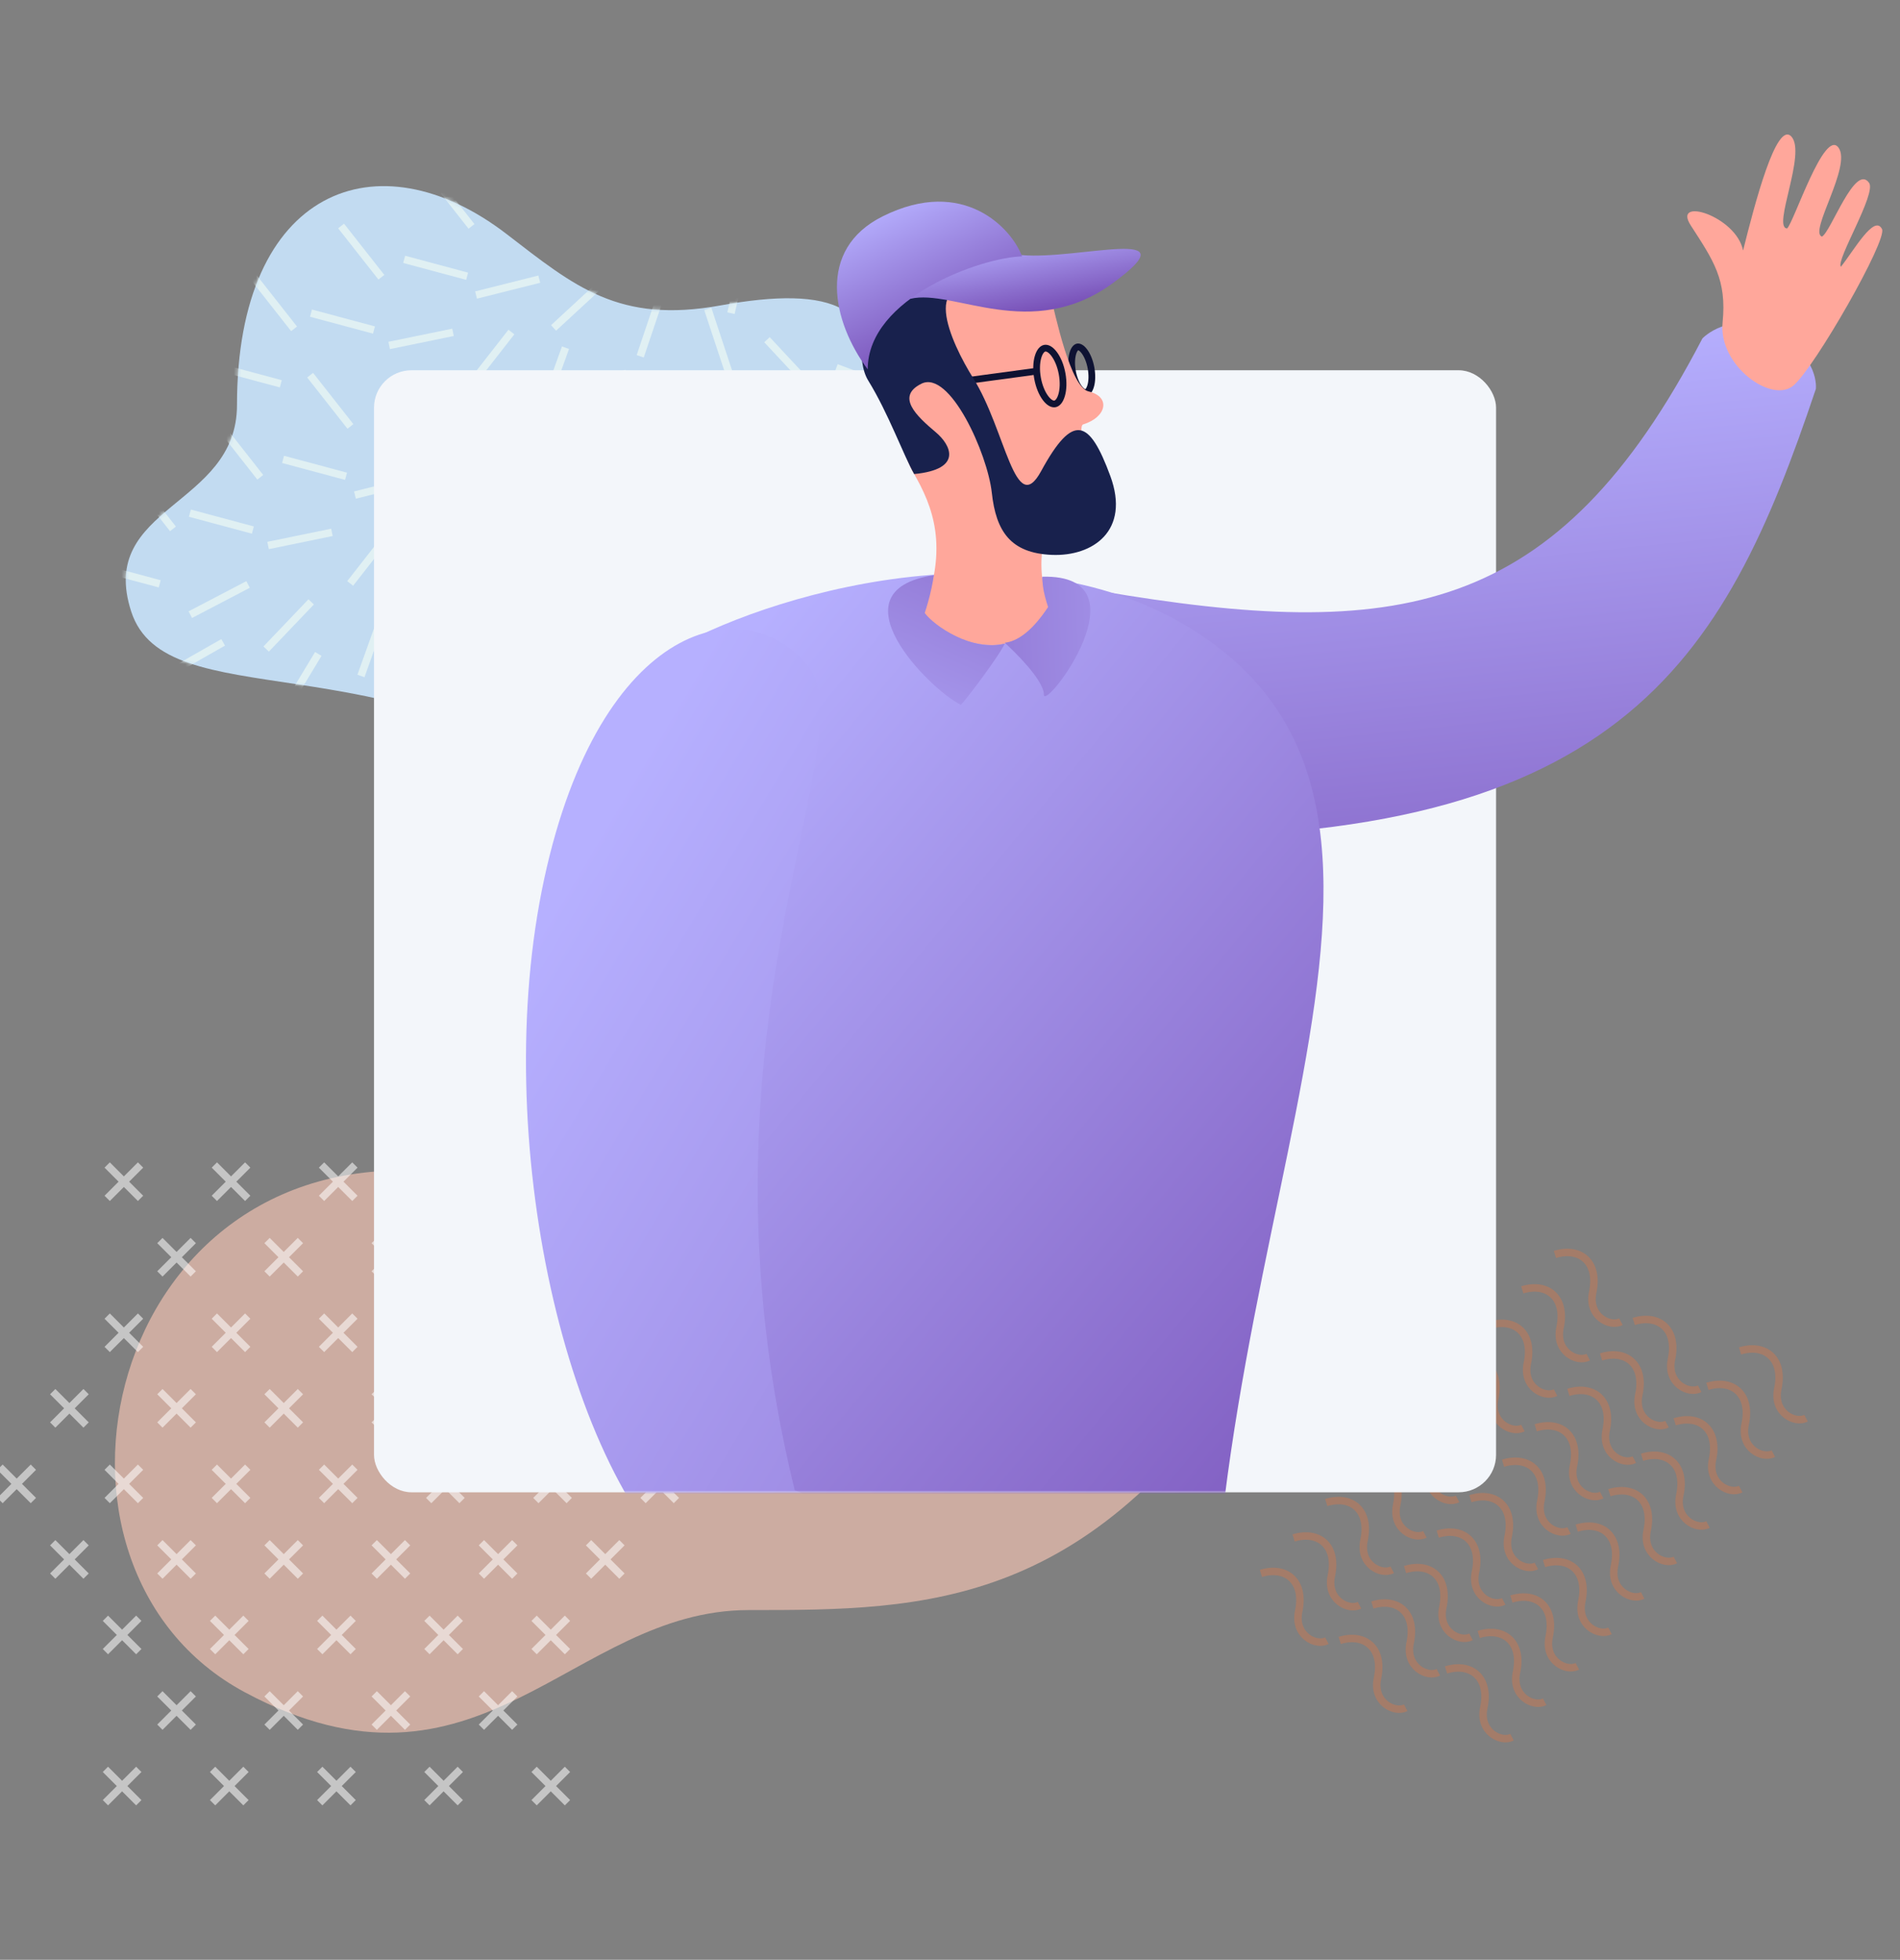 <svg width="508" height="524" viewBox="0 0 508 524" fill="none" xmlns="http://www.w3.org/2000/svg">
<rect x="0" y="0" width="508" height="524" fill="#808080" stroke="none"/>
<g opacity="0.3">
<path d="M354.767 438.67C351.856 440.211 345.862 437.231 347.232 430.792C348.944 422.742 343.806 418.632 337.127 420.687" stroke="#F97232" stroke-width="2"/>
<path d="M375.833 456.595C372.921 458.137 366.927 455.157 368.297 448.717C370.01 440.668 364.872 436.557 358.193 438.613" stroke="#F97232" stroke-width="2"/>
<path d="M404.263 464.474C401.351 466.015 395.357 463.035 396.727 456.595C398.44 448.546 393.302 444.436 386.623 446.491" stroke="#F97232" stroke-width="2"/>
<path d="M363.502 429.193C360.59 430.734 354.596 427.754 355.966 421.315C357.679 413.266 352.541 409.155 345.862 411.21" stroke="#F97232" stroke-width="2"/>
<path d="M384.567 447.119C381.656 448.66 375.662 445.68 377.032 439.241C378.744 431.191 373.606 427.081 366.927 429.136" stroke="#F97232" stroke-width="2"/>
<path d="M412.997 454.997C410.086 456.538 404.091 453.558 405.462 447.119C407.174 439.069 402.036 434.959 395.357 437.014" stroke="#F97232" stroke-width="2"/>
<path d="M372.236 419.717C369.325 421.258 363.331 418.278 364.701 411.838C366.413 403.789 361.275 399.679 354.596 401.734" stroke="#F97232" stroke-width="2"/>
<path d="M393.302 437.642C390.39 439.184 384.396 436.204 385.766 429.764C387.479 421.715 382.341 417.604 375.662 419.659" stroke="#F97232" stroke-width="2"/>
<path d="M421.732 445.52C418.82 447.062 412.826 444.082 414.196 437.642C415.909 429.593 410.771 425.482 404.091 427.538" stroke="#F97232" stroke-width="2"/>
<path d="M380.971 410.24C378.059 411.781 372.065 408.801 373.435 402.362C375.148 394.312 370.01 390.202 363.331 392.257" stroke="#F97232" stroke-width="2"/>
<path d="M402.036 428.166C399.125 429.707 393.131 426.727 394.501 420.287C396.213 412.238 391.075 408.128 384.396 410.183" stroke="#F97232" stroke-width="2"/>
<path d="M430.466 436.044C427.555 437.585 421.56 434.605 422.931 428.166C424.643 420.116 419.505 416.006 412.826 418.061" stroke="#F97232" stroke-width="2"/>
<path d="M389.705 400.763C386.794 402.305 380.799 399.325 382.17 392.885C383.882 384.836 378.744 380.725 372.065 382.781" stroke="#F97232" stroke-width="2"/>
<path d="M410.771 418.689C407.859 420.231 401.865 417.251 403.235 410.811C404.948 402.762 399.81 398.651 393.131 400.706" stroke="#F97232" stroke-width="2"/>
<path d="M439.201 426.567C436.289 428.108 430.295 425.129 431.665 418.689C433.378 410.64 428.24 406.529 421.56 408.584" stroke="#F97232" stroke-width="2"/>
<path d="M398.44 391.287C395.528 392.828 389.534 389.848 390.904 383.409C392.617 375.359 387.479 371.249 380.8 373.304" stroke="#F97232" stroke-width="2"/>
<path d="M419.505 409.213C416.594 410.754 410.599 407.774 411.97 401.334C413.682 393.285 408.544 389.175 401.865 391.23" stroke="#F97232" stroke-width="2"/>
<path d="M447.935 417.091C445.024 418.632 439.029 415.652 440.399 409.212C442.112 401.163 436.974 397.053 430.295 399.108" stroke="#F97232" stroke-width="2"/>
<path d="M407.174 381.81C404.263 383.351 398.269 380.371 399.639 373.932C401.351 365.883 396.213 361.772 389.534 363.827" stroke="#F97232" stroke-width="2"/>
<path d="M428.24 399.736C425.328 401.277 419.334 398.297 420.704 391.858C422.417 383.808 417.279 379.698 410.599 381.753" stroke="#F97232" stroke-width="2"/>
<path d="M456.67 407.614C453.758 409.155 447.764 406.176 449.134 399.736C450.847 391.687 445.709 387.576 439.029 389.631" stroke="#F97232" stroke-width="2"/>
<path d="M415.909 372.334C412.997 373.875 407.003 370.895 408.373 364.455C410.086 356.406 404.948 352.296 398.268 354.351" stroke="#F97232" stroke-width="2"/>
<path d="M436.974 390.259C434.063 391.801 428.068 388.821 429.439 382.381C431.151 374.332 426.013 370.221 419.334 372.277" stroke="#F97232" stroke-width="2"/>
<path d="M465.404 398.138C462.493 399.679 456.498 396.699 457.869 390.259C459.581 382.21 454.443 378.1 447.764 380.155" stroke="#F97232" stroke-width="2"/>
<path d="M424.643 362.857C421.732 364.398 415.738 361.418 417.108 354.979C418.82 346.929 413.682 342.819 407.003 344.874" stroke="#F97232" stroke-width="2"/>
<path d="M445.709 380.783C442.797 382.324 436.803 379.344 438.173 372.905C439.886 364.855 434.748 360.745 428.068 362.8" stroke="#F97232" stroke-width="2"/>
<path d="M474.139 388.661C471.227 390.202 465.233 387.222 466.603 380.783C468.316 372.733 463.178 368.623 456.498 370.678" stroke="#F97232" stroke-width="2"/>
<path d="M433.378 353.38C430.466 354.922 424.472 351.942 425.842 345.502C427.555 337.453 422.417 333.342 415.737 335.398" stroke="#F97232" stroke-width="2"/>
<path d="M454.443 371.306C451.532 372.848 445.537 369.868 446.907 363.428C448.62 355.379 443.482 351.268 436.803 353.324" stroke="#F97232" stroke-width="2"/>
<path d="M482.873 379.184C479.962 380.726 473.967 377.746 475.337 371.306C477.05 363.257 471.912 359.146 465.233 361.202" stroke="#F97232" stroke-width="2"/>
</g>
<path opacity="0.6" d="M117.161 313.443C27.935 304.545 2.709 418.879 65.5 452.49C128.291 486.101 152.669 430.49 200.169 430.49C247.669 430.49 293 430.49 338 357.49C402.23 253.294 246.056 220.469 200.169 246.961C164.656 267.465 232.919 324.988 117.161 313.443Z" fill="#FFCAB7"/>
<g opacity="0.54">
<path d="M128.708 331.689L137.633 340.614M128.708 340.614L137.633 331.689" stroke="white" stroke-width="2"/>
<path d="M51.671 461.806L42.746 452.881M51.671 452.881L42.746 461.806" stroke="white" stroke-width="2"/>
<path d="M128.708 372.086L137.633 381.011M128.708 381.011L137.633 372.086" stroke="white" stroke-width="2"/>
<path d="M51.671 421.408L42.746 412.483M51.671 412.483L42.746 421.408" stroke="white" stroke-width="2"/>
<path d="M157.362 372.086L166.287 381.011M157.362 381.011L166.287 372.086" stroke="white" stroke-width="2"/>
<path d="M23.017 421.408L14.092 412.483M23.017 412.483L14.092 421.408" stroke="white" stroke-width="2"/>
<path d="M143.27 351.887L152.195 360.812M143.27 360.812L152.195 351.887" stroke="white" stroke-width="2"/>
<path d="M143.27 311.49L152.195 320.415M143.27 320.415L152.195 311.49" stroke="white" stroke-width="2"/>
<path d="M37.109 441.607L28.184 432.682M37.109 432.682L28.184 441.607" stroke="white" stroke-width="2"/>
<path d="M37.109 482.004L28.184 473.079M37.109 473.079L28.184 482.004" stroke="white" stroke-width="2"/>
<path d="M143.27 392.285L152.195 401.21M143.27 401.21L152.195 392.285" stroke="white" stroke-width="2"/>
<path d="M171.923 392.285L180.848 401.21M171.923 401.21L180.848 392.285" stroke="white" stroke-width="2"/>
<path d="M100.054 331.689L108.979 340.614M100.054 340.614L108.979 331.689" stroke="white" stroke-width="2"/>
<path d="M80.325 461.806L71.4 452.881M80.325 452.881L71.4 461.806" stroke="white" stroke-width="2"/>
<path d="M100.054 372.086L108.979 381.011M100.054 381.011L108.979 372.086" stroke="white" stroke-width="2"/>
<path d="M80.325 421.408L71.4 412.483M80.325 412.483L71.4 421.408" stroke="white" stroke-width="2"/>
<path d="M114.616 351.887L123.541 360.812M114.616 360.812L123.541 351.887" stroke="white" stroke-width="2"/>
<path d="M114.616 311.49L123.541 320.415M114.616 320.415L123.541 311.49" stroke="white" stroke-width="2"/>
<path d="M65.763 441.607L56.838 432.682M65.763 432.682L56.838 441.607" stroke="white" stroke-width="2"/>
<path d="M65.763 482.004L56.838 473.079M65.763 473.079L56.838 482.004" stroke="white" stroke-width="2"/>
<path d="M114.616 392.285L123.541 401.21M114.616 401.21L123.541 392.285" stroke="white" stroke-width="2"/>
<path d="M71.4 331.689L80.325 340.614M71.4 340.614L80.325 331.689" stroke="white" stroke-width="2"/>
<path d="M108.979 461.806L100.054 452.881M108.979 452.881L100.054 461.806" stroke="white" stroke-width="2"/>
<path d="M71.4 372.086L80.325 381.011M71.4 381.011L80.325 372.086" stroke="white" stroke-width="2"/>
<path d="M108.979 421.408L100.054 412.483M108.979 412.483L100.054 421.408" stroke="white" stroke-width="2"/>
<path d="M85.962 351.887L94.887 360.812M85.962 360.812L94.887 351.887" stroke="white" stroke-width="2"/>
<path d="M85.962 311.49L94.887 320.415M85.962 320.415L94.887 311.49" stroke="white" stroke-width="2"/>
<path d="M94.417 441.607L85.492 432.682M94.417 432.682L85.492 441.607" stroke="white" stroke-width="2"/>
<path d="M94.417 482.004L85.492 473.079M94.417 473.079L85.492 482.004" stroke="white" stroke-width="2"/>
<path d="M85.962 392.285L94.887 401.21M85.962 401.21L94.887 392.285" stroke="white" stroke-width="2"/>
<path d="M42.746 331.689L51.671 340.614M42.746 340.614L51.671 331.689" stroke="white" stroke-width="2"/>
<path d="M137.633 461.806L128.708 452.881M137.633 452.881L128.708 461.806" stroke="white" stroke-width="2"/>
<path d="M42.746 372.086L51.671 381.011M42.746 381.011L51.671 372.086" stroke="white" stroke-width="2"/>
<path d="M137.633 421.408L128.708 412.483M137.633 412.483L128.708 421.408" stroke="white" stroke-width="2"/>
<path d="M14.092 372.086L23.017 381.011M14.092 381.011L23.017 372.086" stroke="white" stroke-width="2"/>
<path d="M166.287 421.408L157.362 412.483M166.287 412.483L157.362 421.408" stroke="white" stroke-width="2"/>
<path d="M57.308 351.887L66.233 360.812M57.308 360.812L66.233 351.887" stroke="white" stroke-width="2"/>
<path d="M57.308 311.49L66.233 320.415M57.308 320.415L66.233 311.49" stroke="white" stroke-width="2"/>
<path d="M123.071 441.607L114.146 432.682M123.071 432.682L114.146 441.607" stroke="white" stroke-width="2"/>
<path d="M123.071 482.004L114.146 473.079M123.071 473.079L114.146 482.004" stroke="white" stroke-width="2"/>
<path d="M57.308 392.285L66.233 401.21M57.308 401.21L66.233 392.285" stroke="white" stroke-width="2"/>
<path d="M28.654 351.887L37.579 360.812M28.654 360.812L37.579 351.887" stroke="white" stroke-width="2"/>
<path d="M28.654 311.49L37.579 320.415M28.654 320.415L37.579 311.49" stroke="white" stroke-width="2"/>
<path d="M151.725 441.607L142.8 432.682M151.725 432.682L142.8 441.607" stroke="white" stroke-width="2"/>
<path d="M151.725 482.004L142.8 473.079M151.725 473.079L142.8 482.004" stroke="white" stroke-width="2"/>
<path d="M28.654 392.285L37.579 401.21M28.654 401.21L37.579 392.285" stroke="white" stroke-width="2"/>
<path d="M0 392.285L8.925 401.21M0 401.21L8.925 392.285" stroke="white" stroke-width="2"/>
</g>
<path d="M63.364 108.283C63.364 135.674 25.874 135.119 35.08 163.506C44.285 191.893 103.113 170.694 159.292 212.563C215.47 254.432 235.61 191.363 217.06 165.394C198.675 139.655 222.543 128.018 229.335 108.283C238.682 81.126 221.831 76.356 192.681 81.656C165.398 86.616 153.639 76.573 135.443 62.576C100.993 36.077 63.364 50.386 63.364 108.283Z" fill="#C2DBF1"/>
<mask id="mask0" mask-type="alpha" maskUnits="userSpaceOnUse" x="0" y="0" width="283" height="283">
<path d="M63.33 108.283C63.33 135.674 25.84 135.119 35.045 163.506C44.251 191.893 103.079 170.694 159.257 212.563C215.436 254.432 235.576 191.363 217.026 165.394C198.641 139.655 222.509 128.018 229.301 108.283C238.647 81.126 221.796 76.356 192.647 81.656C165.363 86.616 153.605 76.573 135.408 62.576C100.959 36.077 63.33 50.386 63.33 108.283Z" fill="#E8F0F0"/>
</mask>
<g mask="url(#mask0)">
<path d="M217.526 104.192L205.066 90.828" stroke="#E0F0F3" stroke-width="2"/>
<path d="M185.149 157.676L172.689 144.312" stroke="#E0F0F3" stroke-width="2"/>
<path d="M195.437 83.737L198.604 70.048" stroke="#E0F0F3" stroke-width="2"/>
<path d="M163.06 137.22L166.227 123.531" stroke="#E0F0F3" stroke-width="2"/>
<path d="M195.603 101.827L189.232 82.575" stroke="#E0F0F3" stroke-width="2"/>
<path d="M163.226 155.31L156.855 136.059" stroke="#E0F0F3" stroke-width="2"/>
<path d="M215.044 119.067L198.207 114.556" stroke="#E0F0F3" stroke-width="2"/>
<path d="M182.667 172.551L165.83 168.039" stroke="#E0F0F3" stroke-width="2"/>
<path d="M208.854 134.365L191.804 137.991" stroke="#E0F0F3" stroke-width="2"/>
<path d="M180.287 190.037L163.237 193.663" stroke="#E0F0F3" stroke-width="2"/>
<path d="M192.161 133.07L175.366 128.404" stroke="#E0F0F3" stroke-width="2"/>
<path d="M159.784 186.553L142.989 181.887" stroke="#E0F0F3" stroke-width="2"/>
<path d="M192.922 118.398L181.869 104.919" stroke="#E0F0F3" stroke-width="2"/>
<path d="M160.545 171.881L149.492 158.402" stroke="#E0F0F3" stroke-width="2"/>
<path d="M171.175 95.264L176.741 78.745" stroke="#E0F0F3" stroke-width="2"/>
<path d="M138.798 148.747L144.364 132.229" stroke="#E0F0F3" stroke-width="2"/>
<path d="M170.625 116.021L166.263 99.145" stroke="#E0F0F3" stroke-width="2"/>
<path d="M138.249 169.505L133.886 152.629" stroke="#E0F0F3" stroke-width="2"/>
<path d="M172.588 74.489L184.664 61.918" stroke="#E0F0F3" stroke-width="2"/>
<path d="M140.211 127.972L152.286 115.402" stroke="#E0F0F3" stroke-width="2"/>
<path d="M151.345 65.813L167.919 60.415" stroke="#E0F0F3" stroke-width="2"/>
<path d="M118.968 119.297L135.542 113.899" stroke="#E0F0F3" stroke-width="2"/>
<path d="M148.006 87.68L160.809 75.851" stroke="#E0F0F3" stroke-width="2"/>
<path d="M115.629 141.164L128.431 129.334" stroke="#E0F0F3" stroke-width="2"/>
<path d="M145.29 109.368L151.196 92.968" stroke="#E0F0F3" stroke-width="2"/>
<path d="M112.913 162.851L118.819 146.451" stroke="#E0F0F3" stroke-width="2"/>
<path d="M126.003 102.512L136.734 88.776" stroke="#E0F0F3" stroke-width="2"/>
<path d="M93.626 155.996L104.357 142.259" stroke="#E0F0F3" stroke-width="2"/>
<path d="M104.05 92.366L121.124 88.856" stroke="#E0F0F3" stroke-width="2"/>
<path d="M71.674 145.85L88.748 142.339" stroke="#E0F0F3" stroke-width="2"/>
<path d="M127.28 78.884L144.187 74.64" stroke="#E0F0F3" stroke-width="2"/>
<path d="M94.904 132.368L111.81 128.123" stroke="#E0F0F3" stroke-width="2"/>
<path d="M132.965 54.964L149.801 59.48" stroke="#E0F0F3" stroke-width="2"/>
<path d="M100.588 108.448L117.425 112.963" stroke="#E0F0F3" stroke-width="2"/>
<path d="M71.165 173.534L83.198 160.923" stroke="#E0F0F3" stroke-width="2"/>
<path d="M96.505 180.735L102.377 164.322" stroke="#E0F0F3" stroke-width="2"/>
<path d="M120.72 188.609L122.68 171.288" stroke="#E0F0F3" stroke-width="2"/>
<path d="M107.318 198.526L109.278 181.205" stroke="#E0F0F3" stroke-width="2"/>
<path d="M76.099 189.771L85.103 174.845" stroke="#E0F0F3" stroke-width="2"/>
<path d="M44.519 180.371L59.668 171.749" stroke="#E0F0F3" stroke-width="2"/>
<path d="M132.497 204.131L144.823 191.805" stroke="#E0F0F3" stroke-width="2"/>
<path d="M108.058 69.344L124.895 73.86" stroke="#E0F0F3" stroke-width="2"/>
<path d="M75.681 122.828L92.518 127.343" stroke="#E0F0F3" stroke-width="2"/>
<path d="M91.197 60.422L101.968 74.127" stroke="#E0F0F3" stroke-width="2"/>
<path d="M58.82 113.905L69.59 127.61" stroke="#E0F0F3" stroke-width="2"/>
<path d="M115.295 46.827L126.066 60.533" stroke="#E0F0F3" stroke-width="2"/>
<path d="M82.918 100.311L93.689 114.016" stroke="#E0F0F3" stroke-width="2"/>
<path d="M196.503 215.124L207.274 228.83" stroke="#E0F0F3" stroke-width="2"/>
<path d="M205.635 203.706L221.599 210.707" stroke="#E0F0F3" stroke-width="2"/>
<path d="M215.175 187.806L231.139 194.807" stroke="#E0F0F3" stroke-width="2"/>
<path d="M67.853 74.218L78.624 87.923" stroke="#E0F0F3" stroke-width="2"/>
<path d="M35.476 127.701L46.247 141.406" stroke="#E0F0F3" stroke-width="2"/>
<path d="M83.151 83.725L99.987 88.24" stroke="#E0F0F3" stroke-width="2"/>
<path d="M50.774 137.208L67.611 141.723" stroke="#E0F0F3" stroke-width="2"/>
<path d="M50.879 164.347L66.327 156.272" stroke="#E0F0F3" stroke-width="2"/>
<path d="M58.245 98.105L75.081 102.62" stroke="#E0F0F3" stroke-width="2"/>
<path d="M25.867 151.588L42.704 156.103" stroke="#E0F0F3" stroke-width="2"/>
<path d="M226.611 122.668L216.597 124.496" stroke="#E0F0F3" stroke-width="2"/>
<path d="M202.986 179.524L184.221 181.068" stroke="#E0F0F3" stroke-width="2"/>
<path d="M232.719 101.747L223.615 98.305" stroke="#E0F0F3" stroke-width="2"/>
<path d="M225.065 137.793L214.917 147.606" stroke="#E0F0F3" stroke-width="2"/>
<path d="M196.297 190.745L186.148 200.558" stroke="#E0F0F3" stroke-width="2"/>
<path d="M202.689 148.34L192.54 158.153" stroke="#E0F0F3" stroke-width="2"/>
<path d="M168.737 204.525L158.589 214.337" stroke="#E0F0F3" stroke-width="2"/>
<path d="M213.753 156.594L209.41 170.026" stroke="#E0F0F3" stroke-width="2"/>
<path d="M185.325 211.945L180.981 225.376" stroke="#E0F0F3" stroke-width="2"/>
</g>
<rect x="100" y="99" width="300" height="300" rx="10" fill="#F3F6FA"/>
<path d="M455.168 90.494C416.168 165.494 373.5 171.5 294 158L294 223.5C433 228 460.969 177.001 485.5 104C485.5 104 486.668 95.494 474.668 88.994C462.668 82.494 455.168 90.494 455.168 90.494Z" fill="url(#paint0_linear)"/>
<mask id="mask1" mask-type="alpha" maskUnits="userSpaceOnUse" x="100" y="25" width="331" height="374">
<rect x="100" y="25" width="331" height="374" rx="29" fill="#E3EAF1"/>
</mask>
<g mask="url(#mask1)">
<path d="M325.5 172.94C278.987 137.473 208.464 157.793 181.124 172.94C164.798 187.28 170.183 191.365 183.788 289.693C197.393 388.02 158.346 484.404 147.134 521.708C197.471 546.973 288.314 503.47 325.5 493C310.5 345 396.244 226.884 325.5 172.94Z" fill="url(#paint1_linear)"/>
<path d="M286.744 99.305C287.076 101.13 287.727 102.673 288.471 103.694C289.256 104.772 289.939 105.022 290.336 104.95C290.734 104.878 291.285 104.403 291.639 103.117C291.976 101.9 292.041 100.226 291.709 98.401C291.377 96.577 290.726 95.034 289.982 94.013C289.197 92.935 288.515 92.684 288.117 92.757C287.72 92.829 287.169 93.304 286.814 94.589C286.478 95.807 286.412 97.481 286.744 99.305Z" stroke="#0E1232" stroke-width="1.798"/>
<path d="M291.044 104.657C286.249 103.542 282.245 84.712 280.614 77.808L259.812 72.787L232.836 96.236C236.952 101.624 240.259 119.635 244.154 126.295C249.564 135.544 253.558 146.245 246.853 163.629C245.987 165.875 256.313 172.548 265.573 172.481C270.611 172.444 278.453 168.71 280.614 162.295C274.649 147.087 281.715 131.284 292.398 126.525C289.354 120.742 288.477 113.828 289.581 113.486C295.939 111.523 297.037 106.051 291.044 104.657Z" fill="#FFA79B"/>
<path d="M252.14 102.628L276.518 99.333" stroke="#0E1232" stroke-width="1.798"/>
<path d="M277.413 101.143C277.812 103.337 278.612 105.198 279.54 106.435C280.504 107.72 281.415 108.11 282.05 107.994C282.685 107.879 283.401 107.193 283.85 105.65C284.283 104.166 284.376 102.142 283.977 99.949C283.578 97.755 282.778 95.894 281.849 94.657C280.885 93.372 279.974 92.982 279.339 93.098C278.704 93.213 277.989 93.899 277.539 95.442C277.107 96.926 277.014 98.95 277.413 101.143Z" stroke="#0E1232" stroke-width="1.798"/>
<path d="M232.129 101.735C237.554 110.537 241.533 121.684 244.424 126.747C257.65 125.481 254.138 118.885 250.223 115.593C245.003 111.205 239.49 106.023 246.336 102.599C253.942 98.794 264.044 121.321 265.175 131.725C266.306 142.128 270.232 147.895 281.212 148.358C292.193 148.82 302.255 141.902 296.861 127.263C291.303 112.179 286.961 110.172 278.366 125.963C271.382 138.793 268.927 115.014 260.196 101.099C254.334 91.754 244.633 71.131 266.261 78.49C293.864 87.883 297.299 64.886 287.281 69.479C279.266 73.153 272.53 71.006 270.163 69.474C236.3 55.802 225.729 91.35 232.129 101.735Z" fill="#18214D"/>
<path d="M145.5 235C160.398 166.009 199.865 156.481 216.884 179.168C230 201.5 183 278.5 212.5 398.5C227.204 402.9 185.319 413.563 186 422.5C151.5 395 130.602 303.991 145.5 235Z" fill="url(#paint2_linear)"/>
<path d="M268.624 172.091C259.797 174.274 249.775 167.315 247.247 163.903C247.247 163.903 247.937 161.857 248.626 159.127C249.316 156.398 249.678 153.805 249.678 153.805C222.095 157.899 248.626 184.372 256.901 188.466C258.28 187.102 267.244 175.275 268.624 172.091Z" fill="url(#paint3_linear)"/>
<path d="M279.098 185.697C279.098 181.819 270.951 173.924 268.624 171.847C274.184 171.295 278.784 164.452 280.203 162.34L280.223 162.311C280.223 162.311 279.45 159.991 279.063 158.058C278.676 156.125 278.676 154.192 278.676 154.192C307.306 153.499 279.098 190.545 279.098 185.697Z" fill="url(#paint4_linear)"/>
<path d="M297.439 75.767C275.697 91.585 254.9 77.143 243.421 79.894C240.18 57.336 262.777 62.242 273.131 68.202C288.436 69.578 319.182 59.949 297.439 75.767Z" fill="url(#paint5_linear)"/>
<path d="M236.059 57.813C218.183 66.684 222.529 86.01 231.999 98.767C231.999 79.431 262.666 68.778 273.263 68.555C270.558 61.17 257.706 47.071 236.059 57.813Z" fill="url(#paint6_linear)"/>
</g>
<path d="M452.033 60.234C458.094 69.62 461.728 74.73 460.566 86.228C459.405 97.726 473.744 108.056 479.535 103.06C485.325 98.065 504.669 64.177 503.192 61.25C501.132 57.169 495.629 67.063 492.196 71.328C490.762 69.648 501.756 51.764 499.736 48.89C495.982 43.55 489.531 62.05 487.129 63.26C483.542 62.055 495.179 44.39 491.55 39.464C487.743 34.297 479.667 59.334 477.822 61.08C473.74 60.935 483.057 40.966 478.959 36.514C474.952 32.161 469.134 54.616 466.044 66.982C464.199 57.728 447.042 52.503 452.033 60.234Z" fill="#FFA79B"/>
<defs>
<linearGradient id="paint0_linear" x1="406.5" y1="88.5" x2="427.157" y2="287.145" gradientUnits="userSpaceOnUse">
<stop stop-color="#B6B0FF"/>
<stop offset="1" stop-color="#7952B8"/>
</linearGradient>
<linearGradient id="paint1_linear" x1="254.5" y1="104.5" x2="481.85" y2="292.361" gradientUnits="userSpaceOnUse">
<stop stop-color="#B6B0FF"/>
<stop offset="1" stop-color="#7952B8"/>
</linearGradient>
<linearGradient id="paint2_linear" x1="148" y1="241.5" x2="474.495" y2="436.208" gradientUnits="userSpaceOnUse">
<stop stop-color="#B6B0FF"/>
<stop offset="1" stop-color="#7952B8"/>
</linearGradient>
<linearGradient id="paint3_linear" x1="186.563" y1="200.748" x2="238.081" y2="83.662" gradientUnits="userSpaceOnUse">
<stop stop-color="#B6B0FF"/>
<stop offset="1" stop-color="#7952B8"/>
</linearGradient>
<linearGradient id="paint4_linear" x1="348.925" y1="218.247" x2="201.638" y2="223.842" gradientUnits="userSpaceOnUse">
<stop stop-color="#B6B0FF"/>
<stop offset="1" stop-color="#7952B8"/>
</linearGradient>
<linearGradient id="paint5_linear" x1="272.153" y1="62.19" x2="275.794" y2="83.022" gradientUnits="userSpaceOnUse">
<stop stop-color="#B6B0FF"/>
<stop offset="1" stop-color="#7952B8"/>
</linearGradient>
<linearGradient id="paint6_linear" x1="245.107" y1="50.3" x2="262.563" y2="88.105" gradientUnits="userSpaceOnUse">
<stop stop-color="#B6B0FF"/>
<stop offset="1" stop-color="#7952B8"/>
</linearGradient>
</defs>
</svg>
